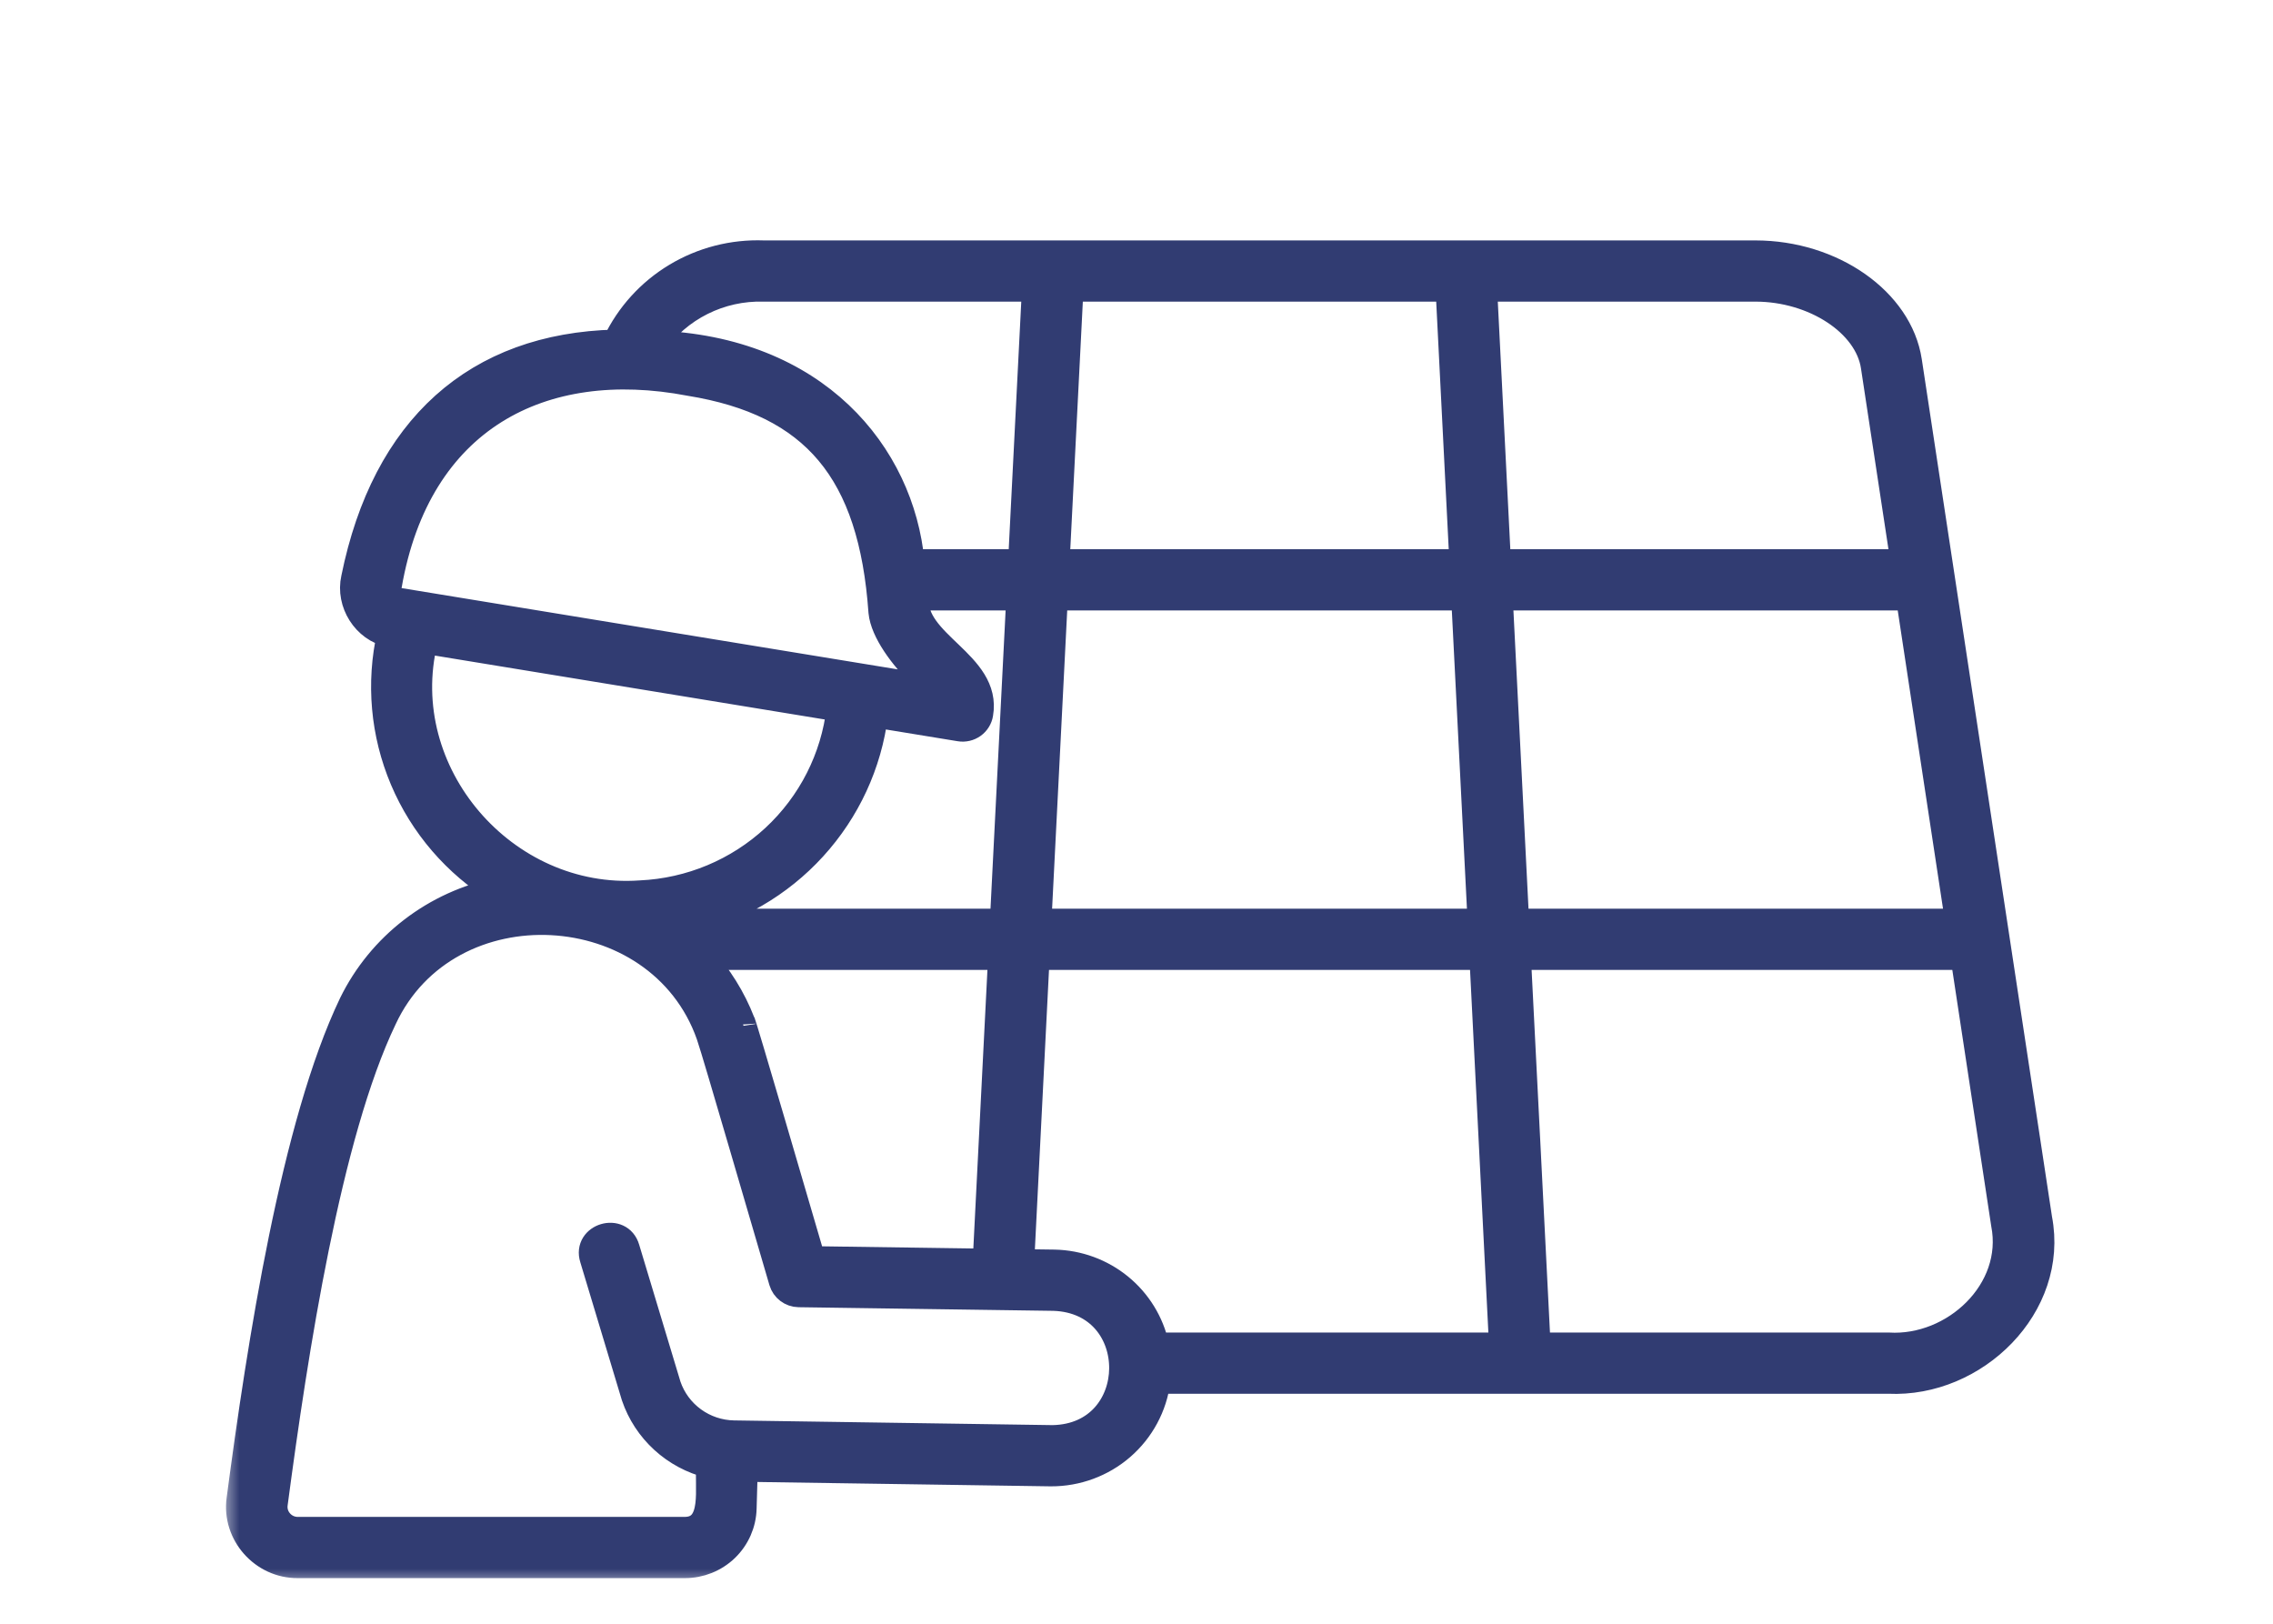 <svg width="70" height="50" viewBox="0 0 70 50" fill="none" xmlns="http://www.w3.org/2000/svg">
<g id="Frame">
<g id="Group">
<g id="Vector">
<mask id="path-1-outside-1_196_4739" maskUnits="userSpaceOnUse" x="6.868" y="6.8" width="57" height="42" fill="black">
<rect fill="white" x="6.868" y="6.8" width="57" height="42"/>
<path d="M7.377 46.167C8.008 41.394 9.054 34.619 10.836 30.902C11.27 30.018 11.902 29.245 12.685 28.642C13.468 28.039 14.38 27.622 15.351 27.424C14.036 26.616 13.008 25.422 12.409 24.008C11.81 22.593 11.67 21.029 12.009 19.532C11.239 19.377 10.735 18.563 10.904 17.809C11.846 13.159 14.675 10.654 18.955 10.549C19.36 9.698 20.009 8.984 20.82 8.496C21.631 8.008 22.57 7.767 23.518 7.803H54.06C56.429 7.803 58.505 9.259 58.788 11.119L62.799 37.528C63.317 40.219 60.826 42.644 58.16 42.518H35.645C35.543 43.309 35.153 44.035 34.548 44.561C33.943 45.086 33.165 45.373 32.361 45.369L22.936 45.229L22.901 46.446C22.89 46.914 22.694 47.36 22.356 47.687C22.017 48.014 21.563 48.196 21.091 48.195H9.173C8.089 48.205 7.229 47.231 7.377 46.167ZM19.721 27.51C21.258 27.44 22.719 26.829 23.843 25.787C24.967 24.745 25.68 23.34 25.854 21.824L13.081 19.731C12.086 23.789 15.531 27.804 19.721 27.51ZM30.186 21.983C30.175 22.053 30.149 22.121 30.111 22.181C30.073 22.242 30.024 22.294 29.965 22.336C29.907 22.377 29.841 22.407 29.771 22.423C29.701 22.439 29.628 22.442 29.558 22.43L26.949 22.003C26.757 23.53 26.095 24.962 25.053 26.103C24.012 27.245 22.641 28.04 21.128 28.381H30.884L31.39 18.397H28.203C28.089 19.834 30.458 20.426 30.186 21.983ZM30.355 38.85L30.83 29.466H21.604C22.145 30.053 22.57 30.735 22.857 31.477L22.858 31.48L22.859 31.483L22.864 31.492L22.865 31.497C22.87 31.415 24.552 37.198 25.017 38.774L30.355 38.85ZM11.976 18.022C11.926 18.235 12.074 18.471 12.296 18.503L28.785 21.204C28.665 21.074 28.523 20.941 28.377 20.803C27.786 20.237 27.202 19.441 27.145 18.844C26.842 14.524 25.078 12.415 21.242 11.792C16.689 10.922 12.867 12.889 11.976 18.022ZM23.518 8.888C22.858 8.87 22.204 9.014 21.614 9.309C21.024 9.604 20.518 10.039 20.14 10.576C25.133 10.739 27.756 13.983 28.072 17.312H31.445L31.872 8.888H23.518ZM44.61 8.888H32.967L32.54 17.312H45.036L44.61 8.888ZM45.091 18.397H32.486L31.98 28.381H45.597L45.091 18.397ZM57.706 11.28C57.506 9.962 55.87 8.888 54.06 8.888H45.706L46.132 17.312H58.623L57.706 11.28ZM47.353 41.433H58.159C60.178 41.552 62.118 39.743 61.717 37.69L60.468 29.466H46.747L47.353 41.433ZM60.303 28.381L58.787 18.397H46.187L46.692 28.381H60.303ZM45.652 29.466H31.925L31.45 38.865L32.472 38.879C33.208 38.894 33.917 39.154 34.485 39.617C35.053 40.08 35.447 40.72 35.604 41.433H46.257L45.652 29.466ZM8.633 46.868C8.7 46.945 8.784 47.006 8.877 47.048C8.97 47.089 9.072 47.111 9.174 47.11H21.092C22.087 47.099 21.765 45.737 21.847 45.117C21.313 44.984 20.822 44.721 20.418 44.351C20.014 43.981 19.71 43.517 19.534 43.001L18.254 38.753C18.036 38.063 19.101 37.748 19.301 38.443L20.576 42.672C20.72 43.093 20.992 43.46 21.354 43.723C21.716 43.986 22.151 44.131 22.6 44.139L32.418 44.284C35.246 44.232 35.285 40.065 32.455 39.965L24.596 39.853C24.357 39.849 24.148 39.691 24.08 39.463C23.592 37.814 22.054 32.504 21.843 31.88V31.877L21.839 31.871C20.295 27.5 13.789 27.145 11.823 31.369C10.108 34.946 9.084 41.609 8.461 46.308C8.447 46.408 8.456 46.51 8.485 46.607C8.515 46.703 8.565 46.792 8.633 46.868Z"/>
</mask>
<path d="M7.377 46.167C8.008 41.394 9.054 34.619 10.836 30.902C11.27 30.018 11.902 29.245 12.685 28.642C13.468 28.039 14.38 27.622 15.351 27.424C14.036 26.616 13.008 25.422 12.409 24.008C11.81 22.593 11.67 21.029 12.009 19.532C11.239 19.377 10.735 18.563 10.904 17.809C11.846 13.159 14.675 10.654 18.955 10.549C19.36 9.698 20.009 8.984 20.82 8.496C21.631 8.008 22.57 7.767 23.518 7.803H54.06C56.429 7.803 58.505 9.259 58.788 11.119L62.799 37.528C63.317 40.219 60.826 42.644 58.16 42.518H35.645C35.543 43.309 35.153 44.035 34.548 44.561C33.943 45.086 33.165 45.373 32.361 45.369L22.936 45.229L22.901 46.446C22.89 46.914 22.694 47.36 22.356 47.687C22.017 48.014 21.563 48.196 21.091 48.195H9.173C8.089 48.205 7.229 47.231 7.377 46.167ZM19.721 27.51C21.258 27.44 22.719 26.829 23.843 25.787C24.967 24.745 25.68 23.34 25.854 21.824L13.081 19.731C12.086 23.789 15.531 27.804 19.721 27.51ZM30.186 21.983C30.175 22.053 30.149 22.121 30.111 22.181C30.073 22.242 30.024 22.294 29.965 22.336C29.907 22.377 29.841 22.407 29.771 22.423C29.701 22.439 29.628 22.442 29.558 22.43L26.949 22.003C26.757 23.53 26.095 24.962 25.053 26.103C24.012 27.245 22.641 28.04 21.128 28.381H30.884L31.39 18.397H28.203C28.089 19.834 30.458 20.426 30.186 21.983ZM30.355 38.85L30.83 29.466H21.604C22.145 30.053 22.57 30.735 22.857 31.477L22.858 31.48L22.859 31.483L22.864 31.492L22.865 31.497C22.87 31.415 24.552 37.198 25.017 38.774L30.355 38.85ZM11.976 18.022C11.926 18.235 12.074 18.471 12.296 18.503L28.785 21.204C28.665 21.074 28.523 20.941 28.377 20.803C27.786 20.237 27.202 19.441 27.145 18.844C26.842 14.524 25.078 12.415 21.242 11.792C16.689 10.922 12.867 12.889 11.976 18.022ZM23.518 8.888C22.858 8.87 22.204 9.014 21.614 9.309C21.024 9.604 20.518 10.039 20.14 10.576C25.133 10.739 27.756 13.983 28.072 17.312H31.445L31.872 8.888H23.518ZM44.61 8.888H32.967L32.54 17.312H45.036L44.61 8.888ZM45.091 18.397H32.486L31.98 28.381H45.597L45.091 18.397ZM57.706 11.28C57.506 9.962 55.87 8.888 54.06 8.888H45.706L46.132 17.312H58.623L57.706 11.28ZM47.353 41.433H58.159C60.178 41.552 62.118 39.743 61.717 37.69L60.468 29.466H46.747L47.353 41.433ZM60.303 28.381L58.787 18.397H46.187L46.692 28.381H60.303ZM45.652 29.466H31.925L31.45 38.865L32.472 38.879C33.208 38.894 33.917 39.154 34.485 39.617C35.053 40.08 35.447 40.72 35.604 41.433H46.257L45.652 29.466ZM8.633 46.868C8.7 46.945 8.784 47.006 8.877 47.048C8.97 47.089 9.072 47.111 9.174 47.11H21.092C22.087 47.099 21.765 45.737 21.847 45.117C21.313 44.984 20.822 44.721 20.418 44.351C20.014 43.981 19.71 43.517 19.534 43.001L18.254 38.753C18.036 38.063 19.101 37.748 19.301 38.443L20.576 42.672C20.72 43.093 20.992 43.46 21.354 43.723C21.716 43.986 22.151 44.131 22.6 44.139L32.418 44.284C35.246 44.232 35.285 40.065 32.455 39.965L24.596 39.853C24.357 39.849 24.148 39.691 24.08 39.463C23.592 37.814 22.054 32.504 21.843 31.88V31.877L21.839 31.871C20.295 27.5 13.789 27.145 11.823 31.369C10.108 34.946 9.084 41.609 8.461 46.308C8.447 46.408 8.456 46.51 8.485 46.607C8.515 46.703 8.565 46.792 8.633 46.868Z" fill="#313C72"/>
<path d="M7.377 46.167C8.008 41.394 9.054 34.619 10.836 30.902C11.27 30.018 11.902 29.245 12.685 28.642C13.468 28.039 14.38 27.622 15.351 27.424C14.036 26.616 13.008 25.422 12.409 24.008C11.81 22.593 11.67 21.029 12.009 19.532C11.239 19.377 10.735 18.563 10.904 17.809C11.846 13.159 14.675 10.654 18.955 10.549C19.36 9.698 20.009 8.984 20.82 8.496C21.631 8.008 22.57 7.767 23.518 7.803H54.06C56.429 7.803 58.505 9.259 58.788 11.119L62.799 37.528C63.317 40.219 60.826 42.644 58.16 42.518H35.645C35.543 43.309 35.153 44.035 34.548 44.561C33.943 45.086 33.165 45.373 32.361 45.369L22.936 45.229L22.901 46.446C22.89 46.914 22.694 47.36 22.356 47.687C22.017 48.014 21.563 48.196 21.091 48.195H9.173C8.089 48.205 7.229 47.231 7.377 46.167ZM19.721 27.51C21.258 27.44 22.719 26.829 23.843 25.787C24.967 24.745 25.68 23.34 25.854 21.824L13.081 19.731C12.086 23.789 15.531 27.804 19.721 27.51ZM30.186 21.983C30.175 22.053 30.149 22.121 30.111 22.181C30.073 22.242 30.024 22.294 29.965 22.336C29.907 22.377 29.841 22.407 29.771 22.423C29.701 22.439 29.628 22.442 29.558 22.43L26.949 22.003C26.757 23.53 26.095 24.962 25.053 26.103C24.012 27.245 22.641 28.04 21.128 28.381H30.884L31.39 18.397H28.203C28.089 19.834 30.458 20.426 30.186 21.983ZM30.355 38.85L30.83 29.466H21.604C22.145 30.053 22.57 30.735 22.857 31.477L22.858 31.48L22.859 31.483L22.864 31.492L22.865 31.497C22.87 31.415 24.552 37.198 25.017 38.774L30.355 38.85ZM11.976 18.022C11.926 18.235 12.074 18.471 12.296 18.503L28.785 21.204C28.665 21.074 28.523 20.941 28.377 20.803C27.786 20.237 27.202 19.441 27.145 18.844C26.842 14.524 25.078 12.415 21.242 11.792C16.689 10.922 12.867 12.889 11.976 18.022ZM23.518 8.888C22.858 8.87 22.204 9.014 21.614 9.309C21.024 9.604 20.518 10.039 20.14 10.576C25.133 10.739 27.756 13.983 28.072 17.312H31.445L31.872 8.888H23.518ZM44.61 8.888H32.967L32.54 17.312H45.036L44.61 8.888ZM45.091 18.397H32.486L31.98 28.381H45.597L45.091 18.397ZM57.706 11.28C57.506 9.962 55.87 8.888 54.06 8.888H45.706L46.132 17.312H58.623L57.706 11.28ZM47.353 41.433H58.159C60.178 41.552 62.118 39.743 61.717 37.69L60.468 29.466H46.747L47.353 41.433ZM60.303 28.381L58.787 18.397H46.187L46.692 28.381H60.303ZM45.652 29.466H31.925L31.45 38.865L32.472 38.879C33.208 38.894 33.917 39.154 34.485 39.617C35.053 40.08 35.447 40.72 35.604 41.433H46.257L45.652 29.466ZM8.633 46.868C8.7 46.945 8.784 47.006 8.877 47.048C8.97 47.089 9.072 47.111 9.174 47.11H21.092C22.087 47.099 21.765 45.737 21.847 45.117C21.313 44.984 20.822 44.721 20.418 44.351C20.014 43.981 19.71 43.517 19.534 43.001L18.254 38.753C18.036 38.063 19.101 37.748 19.301 38.443L20.576 42.672C20.72 43.093 20.992 43.46 21.354 43.723C21.716 43.986 22.151 44.131 22.6 44.139L32.418 44.284C35.246 44.232 35.285 40.065 32.455 39.965L24.596 39.853C24.357 39.849 24.148 39.691 24.08 39.463C23.592 37.814 22.054 32.504 21.843 31.88V31.877L21.839 31.871C20.295 27.5 13.789 27.145 11.823 31.369C10.108 34.946 9.084 41.609 8.461 46.308C8.447 46.408 8.456 46.51 8.485 46.607C8.515 46.703 8.565 46.792 8.633 46.868Z" stroke="#313C72" stroke-width="0.8" mask="url(#path-1-outside-1_196_4739)"/>
</g>
</g>
</g>
</svg>
